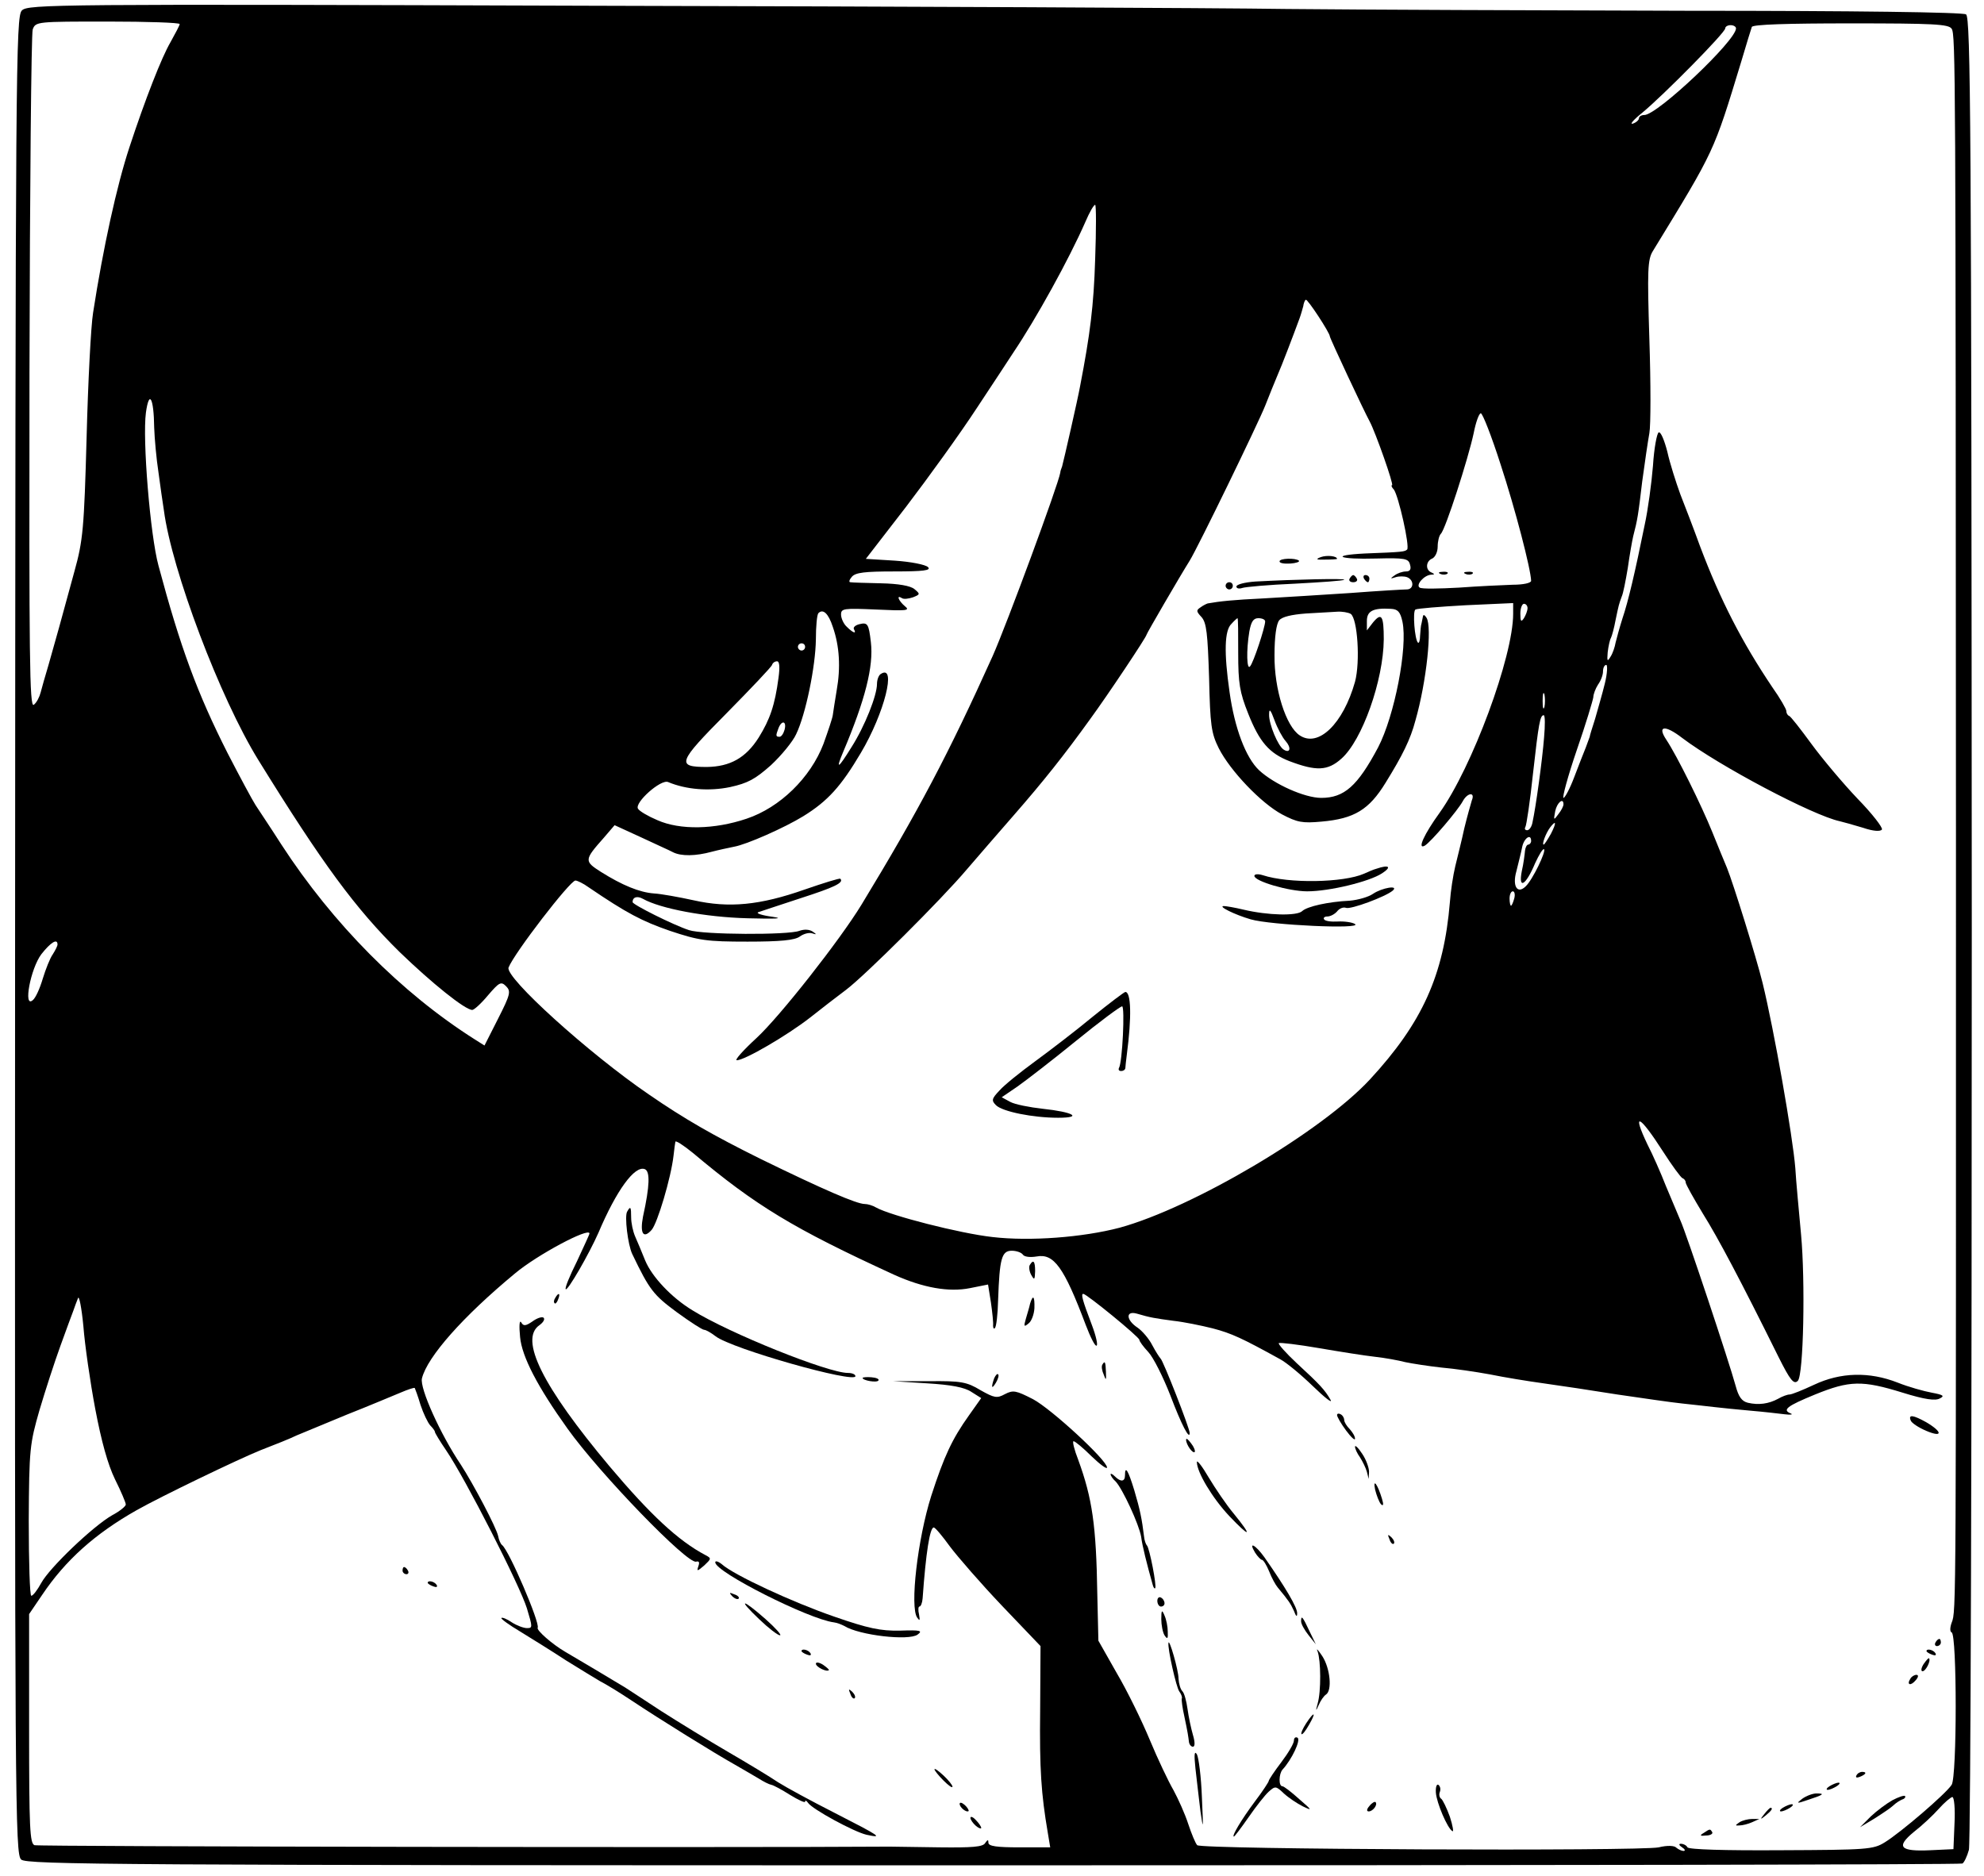 <?xml version="1.0" standalone="no"?>
<!DOCTYPE svg PUBLIC "-//W3C//DTD SVG 20010904//EN"
 "http://www.w3.org/TR/2001/REC-SVG-20010904/DTD/svg10.dtd">
<svg version="1.0" xmlns="http://www.w3.org/2000/svg"
 width="552pt" height="522pt" viewBox="0 0 552 522"
 preserveAspectRatio="xMidYMid meet">

<g transform="translate(0,522) scale(0.1,-0.1)"
fill="#000000" stroke="none">
<path d="M61 5191 c-17 -17 -18 -138 -19 -2573 -1 -2432 0 -2557 17 -2572 16
-14 255 -16 2705 -16 1478 0 2691 2 2696 5 5 3 13 20 18 38 5 18 8 1169 8
2565 -1 2240 -3 2534 -16 2542 -9 6 -312 10 -770 10 -415 1 -919 3 -1120 5
-201 3 -1071 7 -1933 9 -1493 5 -1569 4 -1586 -13z m439 -38 c0 -3 -12 -26
-26 -51 -24 -41 -70 -158 -114 -292 -35 -106 -73 -279 -101 -460 -6 -36 -14
-191 -18 -345 -7 -255 -10 -289 -34 -375 -36 -133 -54 -197 -72 -260 -9 -30
-19 -65 -22 -77 -3 -12 -11 -28 -19 -34 -12 -9 -13 132 -12 923 1 514 5 944 9
956 8 22 12 22 209 22 110 0 200 -3 200 -7z m4930 -13 c11 -16 11 -118 12
-2240 0 -2174 1 -2162 -12 -2195 -5 -14 -5 -25 0 -27 15 -5 15 -401 0 -424
-16 -25 -142 -133 -186 -160 -32 -20 -49 -21 -289 -22 -159 -1 -256 2 -260 8
-3 6 -12 10 -18 10 -7 0 -6 -4 3 -10 8 -5 10 -10 4 -10 -5 0 -14 4 -20 9 -5 6
-25 7 -49 1 -52 -11 -1273 -6 -1284 6 -5 5 -16 32 -25 59 -9 28 -28 70 -41 94
-14 24 -44 87 -66 140 -22 53 -63 137 -92 186 l-51 90 -3 129 c-3 192 -14 267
-53 374 -11 28 -17 52 -13 52 4 0 27 -19 50 -42 24 -23 43 -37 43 -31 0 20
-155 163 -206 190 -47 24 -55 26 -78 14 -22 -12 -29 -11 -68 11 -38 23 -54 26
-143 25 l-100 0 95 -6 c66 -4 104 -11 123 -24 l27 -17 -34 -48 c-47 -66 -69
-113 -105 -224 -38 -120 -60 -310 -39 -339 7 -10 8 -8 5 9 -3 12 -2 22 1 22 4
0 8 10 9 23 9 126 20 197 31 197 4 0 24 -24 45 -53 21 -28 86 -103 145 -165
l107 -112 -1 -178 c-2 -165 3 -234 21 -340 l7 -42 -86 0 c-62 0 -86 3 -86 13
0 9 -2 9 -9 -1 -6 -11 -37 -13 -127 -12 -66 1 -128 2 -139 2 -409 -3 -2368 0
-2379 4 -13 5 -15 47 -15 324 l0 319 36 53 c65 97 148 171 263 236 67 38 283
142 345 167 39 15 84 33 100 41 17 7 80 33 140 58 61 24 127 52 149 61 21 9
39 15 40 13 1 -2 9 -23 16 -47 8 -24 20 -49 27 -57 7 -7 13 -15 13 -18 0 -3
14 -26 31 -51 54 -79 206 -378 225 -440 16 -53 16 -55 0 -55 -9 0 -28 7 -42
16 -13 9 -27 15 -29 12 -2 -2 21 -19 53 -38 31 -19 89 -55 127 -80 39 -24 81
-50 95 -58 14 -7 52 -30 85 -52 81 -54 236 -150 288 -179 23 -13 53 -31 67
-39 14 -9 30 -17 36 -18 6 -1 30 -14 52 -28 23 -14 42 -23 42 -19 0 5 4 3 8
-3 12 -18 128 -81 163 -89 47 -10 40 -5 -91 62 -63 32 -133 70 -155 84 -22 15
-85 53 -140 85 -55 32 -138 83 -185 113 -47 31 -92 60 -101 66 -23 14 -147 88
-168 100 -34 20 -79 59 -75 66 7 13 -80 216 -99 230 -4 3 -9 14 -11 25 -5 24
-69 145 -104 199 -56 83 -115 213 -108 240 15 60 114 172 259 292 62 52 207
129 207 111 0 -3 -16 -37 -35 -78 -20 -40 -34 -74 -31 -77 5 -6 65 98 91 157
50 118 101 188 129 177 15 -6 14 -46 -5 -132 -9 -47 1 -63 24 -37 16 18 54
145 61 207 2 17 4 34 5 38 0 5 22 -9 49 -31 175 -147 279 -210 560 -339 80
-36 152 -49 211 -37 l50 10 8 -50 c4 -28 7 -57 6 -64 0 -7 2 -11 5 -7 4 3 8
38 9 78 4 116 10 137 38 137 13 0 27 -5 31 -11 4 -6 20 -8 38 -5 48 9 76 -29
137 -191 13 -34 26 -60 30 -57 4 2 -2 28 -13 57 -27 71 -31 87 -24 87 9 0 156
-120 156 -128 0 -4 11 -19 25 -34 14 -15 41 -69 61 -120 31 -82 54 -126 54
-105 0 13 -74 202 -81 207 -3 3 -14 20 -23 37 -9 18 -28 40 -41 49 -32 21 -34
48 -2 39 37 -11 50 -13 102 -20 28 -3 77 -13 109 -21 53 -14 81 -27 188 -86
17 -9 58 -43 91 -75 33 -32 55 -49 49 -38 -16 28 -30 43 -94 102 -31 29 -53
54 -50 56 4 2 54 -4 112 -14 58 -10 128 -21 155 -24 28 -3 66 -10 85 -15 19
-4 64 -11 100 -15 36 -3 97 -12 135 -19 39 -8 106 -19 150 -25 44 -6 136 -20
205 -31 69 -10 150 -22 180 -25 30 -3 71 -8 90 -10 19 -2 64 -7 100 -10 36 -3
79 -8 95 -10 17 -2 24 -1 18 2 -26 10 -11 21 67 53 96 39 131 40 244 5 61 -19
91 -23 103 -16 14 7 10 10 -22 16 -22 4 -65 16 -95 28 -79 31 -159 29 -233 -6
-32 -15 -62 -27 -68 -27 -6 0 -20 -5 -32 -12 -26 -14 -54 -18 -84 -11 -17 4
-26 17 -34 47 -17 63 -138 427 -154 461 -7 17 -25 59 -40 95 -14 36 -37 88
-51 115 -45 94 -23 84 43 -19 25 -39 50 -73 54 -74 5 -2 9 -7 9 -12 0 -5 22
-44 48 -87 42 -67 106 -188 210 -398 33 -66 43 -78 54 -67 16 16 21 278 9 407
-6 66 -14 149 -16 185 -7 88 -59 384 -91 515 -18 73 -82 278 -99 320 -7 17
-26 62 -41 100 -30 74 -98 212 -128 257 -26 39 -4 42 44 5 103 -78 364 -216
439 -232 9 -2 37 -10 64 -18 29 -10 49 -11 53 -5 3 5 -27 44 -68 86 -40 42
-98 111 -128 152 -30 41 -58 77 -62 78 -5 2 -8 8 -8 14 0 5 -17 35 -39 66 -84
125 -144 241 -201 392 -17 47 -42 112 -55 145 -12 33 -29 86 -36 118 -8 31
-18 56 -24 54 -5 -2 -13 -44 -16 -93 -4 -49 -14 -123 -23 -164 -27 -133 -46
-214 -62 -261 -8 -25 -16 -55 -19 -67 -2 -12 -8 -30 -14 -39 -9 -15 -10 -13
-8 12 2 17 6 35 9 40 3 6 9 28 13 50 9 43 9 43 17 65 4 8 11 44 17 80 5 36 12
75 15 88 12 46 14 59 25 152 7 52 16 113 20 135 4 22 4 139 0 260 -6 194 -5
223 10 247 173 283 168 272 246 528 14 47 27 90 29 95 2 7 99 10 275 10 230 0
273 -2 281 -15z m-600 1 c0 -34 -219 -241 -255 -241 -8 0 -15 -4 -15 -9 0 -5
-8 -12 -17 -15 -10 -3 2 11 27 31 58 48 230 222 230 234 0 5 7 9 15 9 8 0 15
-4 15 -9z m-1783 -643 c-4 -129 -14 -208 -42 -353 -6 -34 -46 -209 -50 -223
-3 -7 -5 -14 -5 -17 -6 -35 -149 -422 -188 -510 -123 -273 -207 -432 -365
-692 -61 -100 -228 -312 -292 -371 -37 -34 -62 -62 -55 -62 22 0 140 69 203
118 33 26 78 61 101 78 53 40 265 251 336 335 30 35 89 103 130 150 83 95 141
168 213 268 49 67 157 229 157 235 0 3 93 163 120 206 23 37 191 383 210 431
12 30 27 68 34 84 12 27 44 111 62 160 4 11 8 26 10 33 1 8 4 16 7 18 4 4 67
-92 67 -102 0 -5 95 -208 111 -237 16 -30 68 -177 62 -177 -3 0 -1 -6 5 -12
13 -17 45 -159 37 -167 -7 -6 -10 -7 -117 -11 -100 -5 -73 -17 31 -14 80 2 90
0 94 -17 4 -13 0 -19 -11 -19 -10 0 -24 -5 -32 -11 -13 -9 -12 -10 3 -5 9 3
24 3 32 0 20 -8 19 -34 -1 -34 -8 0 -79 -4 -157 -10 -78 -5 -187 -12 -242 -15
-84 -4 -122 -8 -155 -14 -3 -1 -12 -5 -20 -11 -12 -8 -12 -11 3 -27 14 -16 17
-46 21 -169 3 -132 6 -154 27 -196 32 -63 118 -153 176 -184 42 -22 56 -25
110 -20 91 8 132 33 178 108 47 76 69 120 83 173 31 108 47 261 31 286 -5 8
-9 10 -10 4 -1 -5 -3 -14 -4 -20 -2 -5 -3 -21 -4 -34 0 -13 -3 -22 -6 -19 -9
9 -15 87 -7 92 5 3 68 8 140 12 l132 6 0 -30 c0 -119 -114 -427 -205 -554 -42
-58 -63 -103 -41 -91 17 10 92 98 106 124 13 24 35 26 25 2 -3 -10 -13 -45
-21 -78 -7 -33 -19 -80 -25 -105 -6 -25 -13 -70 -15 -100 -17 -204 -77 -336
-223 -494 -136 -146 -492 -356 -696 -412 -103 -27 -249 -38 -353 -26 -91 10
-285 60 -324 82 -10 6 -24 10 -32 10 -22 0 -113 39 -291 126 -129 64 -210 110
-310 179 -167 114 -401 326 -390 353 15 39 171 242 186 242 5 0 22 -8 37 -19
106 -72 148 -94 226 -121 81 -27 102 -30 216 -30 92 0 131 4 145 14 11 8 26
12 35 9 12 -4 13 -3 1 5 -9 6 -23 7 -37 2 -31 -12 -268 -11 -307 2 -43 14
-157 71 -157 78 0 14 13 18 29 9 48 -27 173 -51 291 -54 78 -2 104 -1 70 4
-30 4 -48 10 -40 13 8 3 61 20 118 39 93 30 121 43 110 54 -2 2 -47 -12 -99
-30 -125 -44 -211 -52 -309 -30 -41 9 -91 18 -110 19 -41 3 -89 23 -148 60
-47 30 -47 33 8 95 l30 35 72 -33 c40 -19 81 -37 90 -42 23 -12 64 -11 108 1
19 5 47 11 62 14 35 6 141 53 193 85 68 42 105 83 160 176 66 111 100 248 56
220 -6 -3 -11 -16 -11 -28 0 -32 -34 -118 -71 -176 -37 -60 -45 -65 -23 -13
61 144 85 238 77 305 -6 52 -9 56 -33 50 -11 -3 -17 -9 -14 -14 8 -14 -3 -10
-20 7 -9 8 -16 24 -16 34 0 17 7 18 98 14 84 -4 95 -3 80 9 -18 15 -25 33 -9
23 5 -4 19 -2 31 2 20 8 21 9 4 23 -11 9 -44 15 -93 16 -42 1 -80 2 -85 3 -5
0 -3 7 4 15 10 12 36 15 118 15 83 0 103 3 94 12 -7 7 -48 15 -92 18 l-81 5
112 145 c61 80 150 203 197 275 47 71 93 141 102 155 62 92 154 258 200 363
11 26 23 47 27 47 3 0 3 -69 0 -152z m-2618 -468 c1 -30 6 -86 12 -125 5 -38
12 -86 15 -105 22 -167 156 -522 263 -695 178 -288 270 -413 393 -534 89 -86
182 -161 202 -161 5 0 25 18 44 41 31 36 36 39 50 25 14 -14 12 -23 -22 -90
l-38 -75 -27 17 c-205 130 -395 322 -538 542 -30 47 -63 96 -72 110 -9 14 -44
79 -78 145 -84 166 -131 293 -192 521 -23 84 -45 352 -35 426 9 65 22 41 23
-42z m3746 -102 c41 -125 84 -291 85 -324 0 -6 -21 -11 -52 -11 -28 -1 -95 -4
-149 -8 -55 -3 -103 -4 -109 0 -12 7 12 35 32 36 10 0 10 2 1 6 -18 7 -16 32
2 39 8 4 15 18 15 33 0 15 4 31 9 36 13 13 76 209 91 279 6 31 15 56 20 56 5
0 30 -64 55 -142z m75 -400 c0 -7 -5 -20 -10 -28 -8 -12 -10 -9 -10 13 0 15 5
27 10 27 6 0 10 -6 10 -12z m-348 -38 c15 -71 -22 -262 -68 -350 -57 -107 -94
-140 -158 -140 -46 0 -131 38 -173 77 -37 35 -68 117 -82 217 -16 111 -14 172
5 190 8 9 16 16 17 16 2 0 2 -44 2 -97 0 -84 4 -109 28 -169 31 -78 58 -110
115 -132 74 -28 106 -27 144 7 58 51 117 218 118 332 0 66 -6 76 -30 47 l-17
-22 0 26 c0 28 17 37 67 34 19 -1 26 -8 32 -36z m-1585 -14 c19 -54 22 -114
11 -176 -5 -30 -10 -62 -11 -70 -1 -8 -13 -44 -26 -80 -36 -94 -121 -177 -214
-208 -89 -30 -185 -32 -248 -4 -26 11 -50 25 -54 32 -10 17 64 83 84 74 50
-21 114 -26 172 -14 50 11 70 22 114 61 29 27 61 66 70 86 27 56 54 189 55
264 0 36 3 69 7 73 13 13 28 -1 40 -38z m1441 36 c19 -13 27 -133 12 -189 -33
-117 -102 -184 -154 -149 -38 25 -71 128 -70 223 0 51 5 87 13 97 8 10 35 16
74 19 34 2 73 4 87 5 14 1 31 -2 38 -6z m-238 -21 c0 -16 -33 -116 -42 -125
-9 -12 -11 43 -2 97 5 27 11 37 25 37 11 0 19 -4 19 -9z m-1280 -71 c0 -5 -4
-10 -10 -10 -5 0 -10 5 -10 10 0 6 5 10 10 10 6 0 10 -4 10 -10z m-74 -86
c-10 -76 -24 -116 -55 -166 -36 -57 -80 -81 -144 -82 -86 0 -82 12 54 149 68
69 126 130 127 135 2 6 8 10 14 10 7 0 8 -17 4 -46z m2299 -16 c-7 -29 -20
-73 -27 -98 -8 -25 -15 -47 -15 -50 -1 -3 -6 -16 -11 -30 -6 -14 -20 -51 -32
-82 -12 -32 -26 -58 -30 -58 -4 0 12 60 37 133 25 72 45 139 46 147 0 8 6 24
13 35 8 11 14 27 14 37 0 10 4 18 9 18 4 0 3 -24 -4 -52z m-168 -65 c-3 -10
-5 -2 -5 17 0 19 2 27 5 18 2 -10 2 -26 0 -35z m-720 -95 c16 -18 13 -35 -5
-24 -16 9 -42 72 -41 98 0 18 4 14 15 -16 8 -22 22 -48 31 -58z m719 10 c-5
-64 -23 -194 -32 -235 -2 -13 -9 -23 -15 -23 -6 0 -8 4 -5 9 3 5 13 71 21 147
16 143 20 164 30 164 4 0 4 -28 1 -62z m-2113 22 c-3 -11 -9 -20 -14 -20 -11
0 -11 3 -3 24 9 23 23 20 17 -4z m2167 -208 c0 -5 -6 -17 -14 -27 -13 -18 -14
-18 -9 8 5 24 23 39 23 19z m-35 -82 c-9 -16 -18 -30 -20 -30 -6 0 6 32 18 48
17 22 18 13 2 -18z m-55 -20 c0 -5 -4 -10 -8 -10 -4 0 -8 -8 -9 -17 -1 -10 -4
-36 -9 -57 -10 -52 11 -40 37 22 11 24 22 42 25 39 6 -6 -32 -85 -51 -103 -23
-23 -38 0 -26 42 5 21 13 51 16 67 5 25 25 39 25 17z m-47 -160 c-3 -11 -7
-20 -9 -20 -2 0 -4 9 -4 20 0 11 4 20 9 20 5 0 7 -9 4 -20z m-4053 -128 c0 -4
-6 -16 -13 -27 -8 -11 -20 -42 -28 -68 -8 -27 -20 -54 -28 -60 -27 -23 -6 88
24 128 26 33 45 45 45 27z m105 -1292 c17 -90 35 -155 55 -196 17 -34 30 -65
30 -70 0 -5 -17 -19 -38 -30 -54 -31 -174 -146 -197 -188 -11 -20 -23 -36 -28
-36 -4 0 -7 94 -7 209 1 200 3 214 30 308 16 54 42 134 58 178 16 44 32 88 36
98 3 9 9 25 13 35 3 9 10 -26 15 -78 4 -52 19 -156 33 -230z m5173 -1152 l-3
-73 -64 -3 c-85 -4 -97 9 -46 51 22 17 53 46 69 64 16 18 34 33 38 33 5 0 8
-33 6 -72z"/>
<path d="M1745 1849 c-8 -12 2 -93 14 -118 48 -100 59 -114 124 -162 37 -27
71 -49 76 -49 5 0 19 -8 32 -18 45 -35 389 -132 389 -111 0 5 -9 9 -21 9 -55
0 -329 110 -432 174 -58 35 -113 93 -132 139 -9 23 -22 53 -28 67 -6 14 -11
37 -11 53 0 30 -2 32 -11 16z"/>
<path d="M2865 1700 c-3 -5 -1 -18 4 -27 9 -16 10 -14 11 10 0 28 -5 34 -15
17z"/>
<path d="M1545 1609 c-4 -6 -5 -12 -2 -15 2 -3 7 2 10 11 7 17 1 20 -8 4z"/>
<path d="M2866 1593 c-2 -10 -8 -29 -12 -43 -6 -21 -5 -23 8 -12 8 6 15 25 16
42 1 34 -4 39 -12 13z"/>
<path d="M1481 1543 c-19 -13 -25 -13 -31 -2 -5 7 -6 -11 -3 -41 5 -55 49
-139 132 -255 90 -126 335 -379 358 -370 8 2 10 -2 6 -13 -5 -15 -3 -14 16 2
20 19 21 20 4 29 -76 40 -154 113 -267 247 -187 223 -252 354 -195 393 11 8
16 17 11 21 -5 3 -19 -2 -31 -11z"/>
<path d="M3067 1423 c-3 -5 -1 -17 4 -28 6 -17 7 -16 6 8 -1 28 -3 32 -10 20z"/>
<path d="M2766 1385 c-9 -26 -7 -32 5 -12 6 10 9 21 6 23 -2 3 -7 -2 -11 -11z"/>
<path d="M2400 1386 c0 -7 40 -14 44 -7 3 4 -6 8 -20 9 -13 1 -24 0 -24 -2z"/>
<path d="M3720 1283 c0 -5 11 -24 25 -43 14 -19 25 -29 25 -23 0 7 -7 18 -15
27 -8 8 -15 19 -15 25 0 5 -4 13 -10 16 -5 3 -10 2 -10 -2z"/>
<path d="M5316 1268 c2 -7 22 -20 43 -29 47 -20 46 -3 0 24 -36 20 -50 22 -43
5z"/>
<path d="M3300 1214 c0 -13 18 -39 24 -34 2 3 -2 14 -10 24 -8 11 -14 16 -14
10z"/>
<path d="M3770 1195 c0 -6 6 -19 14 -30 7 -11 16 -29 19 -40 l5 -20 1 20 c0
11 -8 34 -19 50 -11 17 -20 25 -20 20z"/>
<path d="M3330 1152 c0 -28 43 -100 90 -150 59 -62 66 -59 13 6 -21 25 -52 71
-70 101 -18 31 -33 50 -33 43z"/>
<path d="M3130 1115 c0 -18 -12 -19 -28 -3 -7 7 -12 9 -12 6 0 -4 6 -13 14
-20 19 -20 65 -119 71 -154 3 -25 16 -76 32 -133 2 -8 5 -12 7 -10 5 5 -16
113 -23 119 -3 3 -7 14 -8 25 -6 49 -11 74 -27 128 -17 56 -26 71 -26 42z"/>
<path d="M3826 1075 c4 -16 11 -34 16 -40 7 -7 8 -1 3 15 -12 40 -26 59 -19
25z"/>
<path d="M3866 937 c3 -10 9 -15 12 -12 3 3 0 11 -7 18 -10 9 -11 8 -5 -6z"/>
<path d="M3492 900 c7 -11 16 -20 19 -20 4 0 13 -15 20 -32 7 -18 18 -38 24
-45 30 -36 36 -45 45 -65 6 -16 9 -18 9 -7 1 16 -33 73 -91 156 -25 35 -46 46
-26 13z"/>
<path d="M1990 873 c0 -27 260 -158 330 -167 9 -1 21 -6 29 -10 41 -26 180
-42 204 -24 15 11 8 13 -49 11 -54 -1 -88 6 -183 39 -116 40 -280 116 -313
146 -10 8 -18 10 -18 5z"/>
<path d="M1120 850 c0 -5 5 -10 11 -10 5 0 7 5 4 10 -3 6 -8 10 -11 10 -2 0
-4 -4 -4 -10z"/>
<path d="M1190 816 c0 -2 7 -7 16 -10 8 -3 12 -2 9 4 -6 10 -25 14 -25 6z"/>
<path d="M2037 779 c7 -7 15 -10 18 -7 3 3 -2 9 -12 12 -14 6 -15 5 -6 -5z"/>
<path d="M3220 766 c0 -9 5 -16 10 -16 6 0 10 4 10 9 0 6 -4 13 -10 16 -5 3
-10 -1 -10 -9z"/>
<path d="M2112 715 c26 -25 52 -45 58 -45 6 0 -12 20 -40 45 -66 58 -79 58
-18 0z"/>
<path d="M3231 715 c0 -16 4 -37 9 -45 8 -12 10 -10 9 10 0 14 -4 34 -9 45 -7
17 -9 16 -9 -10z"/>
<path d="M3620 709 c0 -8 10 -25 21 -39 l20 -25 -17 35 c-20 43 -24 47 -24 29z"/>
<path d="M5385 650 c-3 -5 -1 -10 4 -10 6 0 11 5 11 10 0 6 -2 10 -4 10 -3 0
-8 -4 -11 -10z"/>
<path d="M3251 649 c-3 -15 22 -125 30 -135 5 -7 9 -16 7 -20 -1 -5 2 -27 7
-49 10 -47 11 -56 13 -72 1 -7 6 -13 11 -13 6 0 6 13 0 33 -5 17 -12 50 -15
72 -3 22 -9 44 -14 49 -6 6 -10 21 -11 35 0 24 -26 113 -28 100z"/>
<path d="M3666 625 c9 -25 10 -111 0 -145 -6 -22 -5 -22 3 -4 5 12 14 25 20
29 18 11 12 73 -10 107 -12 18 -18 24 -13 13z"/>
<path d="M2230 626 c0 -2 7 -7 16 -10 8 -3 12 -2 9 4 -6 10 -25 14 -25 6z"/>
<path d="M5360 626 c0 -2 7 -7 16 -10 8 -3 12 -2 9 4 -6 10 -25 14 -25 6z"/>
<path d="M5352 590 c-7 -11 -8 -20 -3 -20 9 0 24 30 18 36 -1 2 -8 -6 -15 -16z"/>
<path d="M2270 591 c0 -9 30 -24 36 -18 2 1 -6 8 -16 15 -11 7 -20 8 -20 3z"/>
<path d="M5315 549 c-11 -17 1 -21 15 -4 8 9 8 15 2 15 -6 0 -14 -5 -17 -11z"/>
<path d="M2366 507 c3 -10 9 -15 12 -12 3 3 0 11 -7 18 -10 9 -11 8 -5 -6z"/>
<path d="M3634 425 c-9 -14 -15 -27 -13 -30 3 -2 12 10 21 26 21 36 15 39 -8
4z"/>
<path d="M3600 377 c0 -8 -16 -35 -35 -60 -19 -25 -35 -49 -35 -52 0 -3 -17
-29 -39 -58 -38 -51 -65 -97 -58 -97 2 0 20 24 41 54 20 29 45 61 56 71 18 16
20 16 42 -5 13 -12 37 -28 53 -36 27 -13 26 -11 -10 20 -22 20 -43 36 -47 36
-11 0 -10 34 0 46 26 28 52 83 42 89 -5 3 -10 0 -10 -8z"/>
<path d="M3326 300 c3 -30 10 -84 14 -120 8 -55 8 -50 4 39 -2 57 -9 111 -14
120 -7 11 -8 -1 -4 -39z"/>
<path d="M2600 297 c0 -3 11 -17 25 -31 14 -14 25 -22 25 -17 0 4 -11 18 -25
31 -14 13 -25 21 -25 17z"/>
<path d="M5165 280 c-3 -6 1 -7 9 -4 18 7 21 14 7 14 -6 0 -13 -4 -16 -10z"/>
<path d="M3995 232 c2 -28 32 -99 46 -107 4 -3 1 15 -7 40 -9 25 -20 47 -24
50 -5 3 -7 12 -4 19 3 8 1 16 -4 20 -5 3 -8 -7 -7 -22z"/>
<path d="M5090 250 c-8 -5 -10 -10 -5 -10 6 0 17 5 25 10 8 5 11 10 5 10 -5 0
-17 -5 -25 -10z"/>
<path d="M5014 215 c-17 -13 -16 -14 16 -3 43 14 49 18 24 18 -11 0 -29 -7
-40 -15z"/>
<path d="M5265 211 c-16 -9 -43 -29 -60 -45 l-30 -30 40 24 c22 14 46 30 52
36 7 7 18 14 25 17 7 2 11 7 8 10 -3 2 -18 -3 -35 -12z"/>
<path d="M2670 201 c0 -10 19 -25 25 -20 1 2 -3 10 -11 17 -8 7 -14 8 -14 3z"/>
<path d="M3810 195 c-8 -9 -8 -15 -2 -15 12 0 26 19 19 26 -2 2 -10 -2 -17
-11z"/>
<path d="M4960 190 c-8 -5 -10 -10 -5 -10 6 0 17 5 25 10 8 5 11 10 5 10 -5 0
-17 -5 -25 -10z"/>
<path d="M4909 173 c-13 -16 -12 -17 4 -4 16 13 21 21 13 21 -2 0 -10 -8 -17
-17z"/>
<path d="M2700 162 c0 -5 7 -15 15 -22 8 -7 15 -9 15 -6 0 4 -7 14 -15 22 -8
9 -15 11 -15 6z"/>
<path d="M4840 150 c-13 -9 -13 -10 0 -9 8 0 24 4 35 9 l20 9 -20 0 c-11 0
-27 -4 -35 -9z"/>
<path d="M4740 120 c-12 -7 -10 -9 7 -7 12 0 19 5 17 9 -6 10 -6 10 -24 -2z"/>
<path d="M3675 3670 c-16 -6 -13 -8 13 -7 17 0 32 1 32 2 0 8 -28 11 -45 5z"/>
<path d="M3560 3658 c0 -5 13 -7 30 -6 16 1 27 5 24 8 -9 8 -54 7 -54 -2z"/>
<path d="M3755 3610 c-3 -5 1 -10 10 -10 9 0 13 5 10 10 -3 6 -8 10 -10 10 -2
0 -7 -4 -10 -10z"/>
<path d="M3795 3610 c3 -5 8 -10 11 -10 2 0 4 5 4 10 0 6 -5 10 -11 10 -5 0
-7 -4 -4 -10z"/>
<path d="M3493 3602 c-29 -2 -53 -8 -53 -14 0 -5 7 -7 16 -4 8 3 75 9 147 12
73 4 134 8 137 11 4 4 -136 1 -247 -5z"/>
<path d="M3410 3590 c0 -5 5 -10 10 -10 6 0 10 5 10 10 0 6 -4 10 -10 10 -5 0
-10 -4 -10 -10z"/>
<path d="M3830 2803 c-8 -2 -24 -9 -35 -14 -57 -25 -209 -28 -282 -4 -13 4
-23 3 -23 -2 0 -15 96 -43 147 -43 62 0 173 27 208 50 28 18 20 25 -15 13z"/>
<path d="M3820 2733 c-13 -9 -42 -17 -64 -19 -61 -3 -119 -16 -133 -29 -14
-14 -96 -12 -163 4 -25 6 -49 10 -55 10 -18 0 30 -24 75 -37 55 -16 312 -28
290 -13 -8 5 -30 8 -48 7 -18 -1 -35 1 -38 6 -3 4 1 8 9 8 8 0 20 6 27 14 6 8
17 13 25 10 13 -5 110 31 130 48 18 16 -30 8 -55 -9z"/>
<path d="M3040 2391 c-47 -39 -119 -94 -160 -124 -41 -30 -86 -66 -99 -81 -22
-23 -23 -28 -10 -41 18 -18 103 -35 173 -35 70 0 42 16 -43 25 -36 4 -77 12
-90 19 l-24 13 44 30 c24 17 98 74 163 127 65 53 123 96 128 96 8 0 1 -157 -9
-172 -2 -5 1 -8 6 -8 6 0 11 3 12 8 0 4 2 21 4 37 14 106 12 175 -4 175 -3 0
-44 -31 -91 -69z"/>
<path d="M4008 3623 c7 -3 16 -2 19 1 4 3 -2 6 -13 5 -11 0 -14 -3 -6 -6z"/>
<path d="M4078 3623 c7 -3 16 -2 19 1 4 3 -2 6 -13 5 -11 0 -14 -3 -6 -6z"/>
</g>
</svg>
